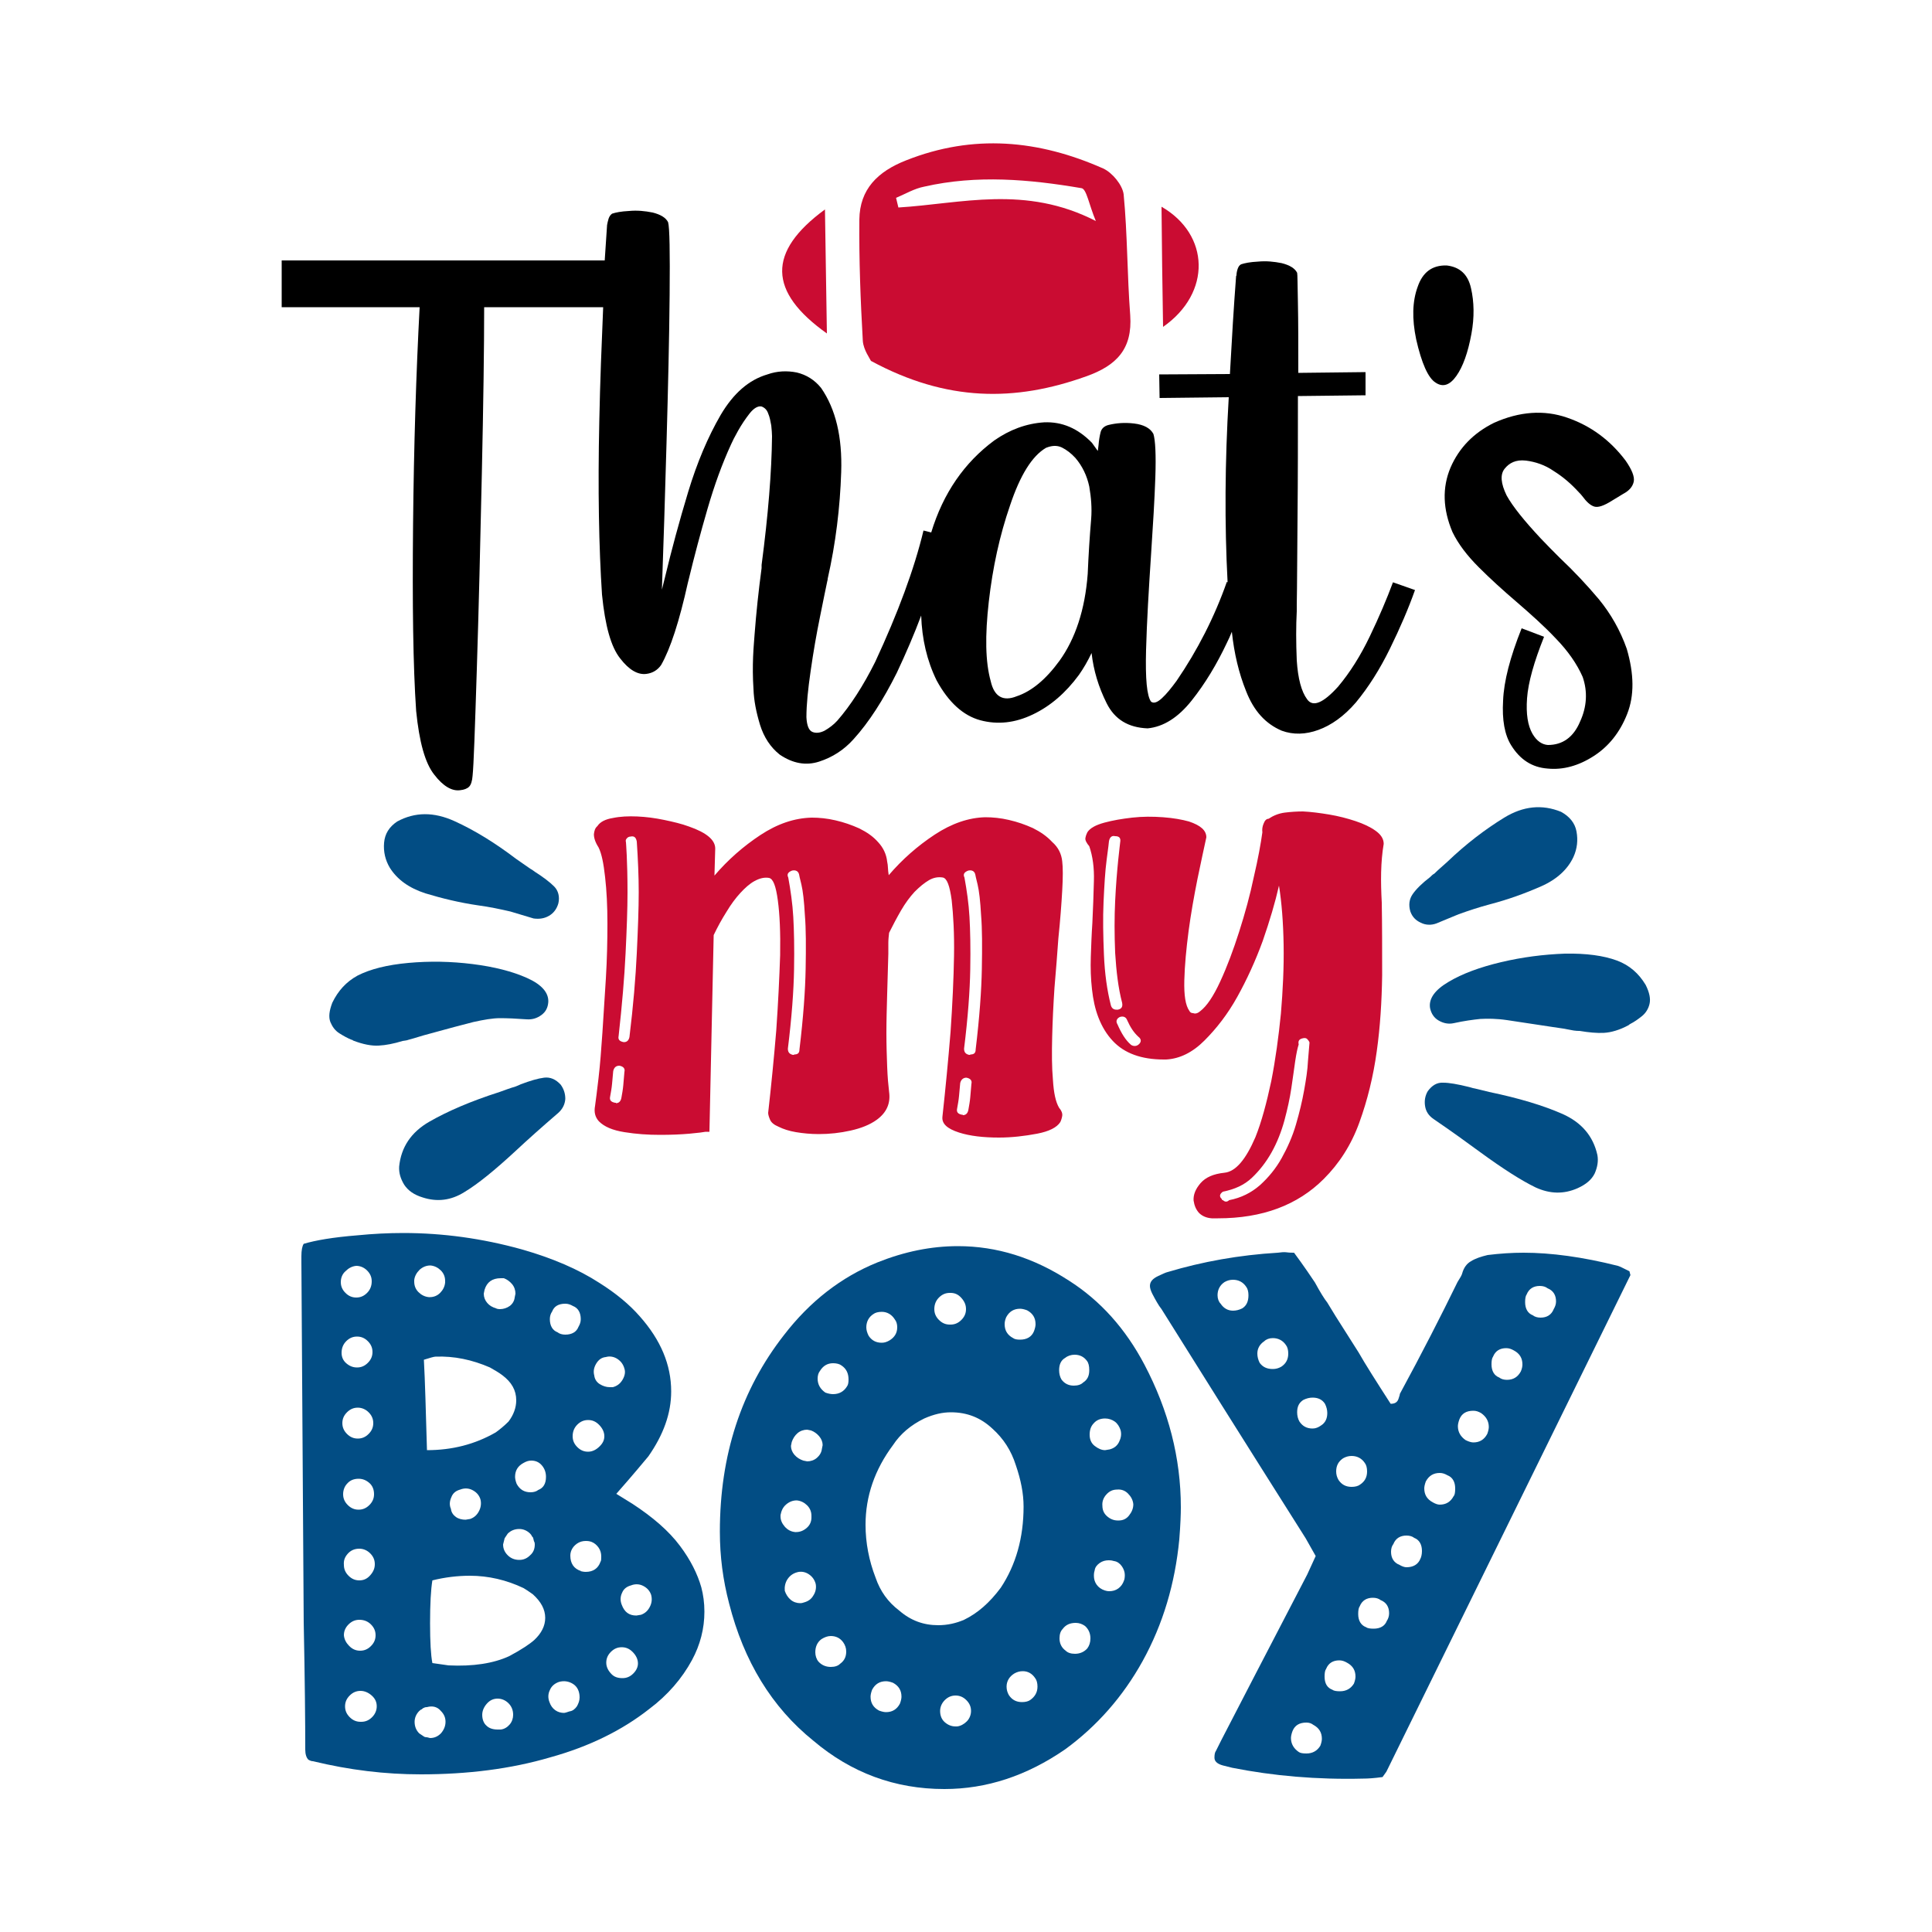 <?xml version="1.0" encoding="utf-8"?>
<!-- Generator: Adobe Illustrator 22.0.0, SVG Export Plug-In . SVG Version: 6.00 Build 0)  -->
<svg version="1.1" id="Layer_1" xmlns="http://www.w3.org/2000/svg" xmlns:xlink="http://www.w3.org/1999/xlink" x="0px" y="0px"
	 viewBox="0 0 500 500" style="enable-background:new 0 0 500 500;" xml:space="preserve">
<style type="text/css">
	.st0{fill:#024D84;}
	.st1{fill:#CA0C32;}
</style>
<g>
	<path class="st0" d="M137.2,224.8c0.4,0.2,0.8,0.5,1.2,0.8c2.2,1.4,3.9,2.7,5,3.8s1.5,2.7,1.1,4.4c-0.4,1.4-1.2,2.5-2.4,3.2
		c-1.2,0.7-2.5,0.9-4,0.7l-6-1.8c-2.6-0.6-5.4-1.2-8.4-1.6c-4.8-0.7-9.3-1.8-13.6-3.1c-4.3-1.4-7.3-3.6-9.2-6.6
		c-1.2-2-1.7-4.2-1.5-6.5c0.2-2.3,1.3-4.1,3.4-5.5c4.6-2.5,9.5-2.5,14.8-0.1s10.6,5.7,16,9.8C134.8,223.1,136,224,137.2,224.8z
		 M133.4,281.2c0.5-0.2,1-0.4,1.4-0.6c2.4-0.9,4.4-1.5,6-1.7c1.6-0.2,3,0.4,4.3,1.8c0.8,1.1,1.2,2.3,1.2,3.7
		c-0.1,1.4-0.7,2.6-1.8,3.6c-4.3,3.7-8,7-11.1,9.9c-5.3,4.9-9.7,8.5-13.2,10.6c-3.5,2.2-7.1,2.6-10.8,1.4c-2.3-0.7-3.8-1.8-4.8-3.3
		c-0.9-1.5-1.4-3-1.3-4.7c0.5-5,3.1-8.9,7.8-11.6c4.7-2.7,10.7-5.3,18.2-7.7C130.7,282.1,132,281.6,133.4,281.2z M92.5,252.5
		c3.3-1.7,7.7-2.8,13.2-3.3c5.5-0.5,11-0.4,16.6,0.3c5.6,0.7,10.3,1.9,14.1,3.6c3.8,1.7,5.6,3.8,5.5,6.2c-0.1,1.5-0.7,2.6-1.8,3.4
		c-1.1,0.8-2.3,1.2-3.8,1.1c-2.7-0.2-5-0.3-6.9-0.3c-1.9,0-4.2,0.4-6.9,1c-2.7,0.7-6.6,1.7-11.6,3.1c-1.6,0.4-3.3,1-5.2,1.5
		c-0.5,0.2-1,0.2-1.5,0.3c-2.3,0.7-4.3,1.1-6.2,1.2c-1.8,0.1-4-0.3-6.6-1.3c-0.1-0.1-0.2-0.2-0.4-0.2c-1-0.4-2.1-1-3.2-1.7
		c-1.1-0.7-1.8-1.7-2.3-2.9c-0.5-1.3-0.3-2.9,0.5-5C87.5,256.4,89.6,254.1,92.5,252.5z"/>
	<g>
		<g>
			<g>
				<path class="st0" d="M182.3,417.1c0,4.4-1.1,8.6-3.2,12.5c-2.6,4.8-6.3,9.1-11.1,12.7c-7,5.5-15.5,9.7-25.6,12.5
					c-10.2,3-21.4,4.4-33.5,4.4c-9.2,0-18.4-1.1-27.9-3.4c-0.3,0-0.7-0.1-1.2-0.4c-0.5-0.5-0.8-1.4-0.8-2.6c0-7.1-0.1-18.1-0.4-32.9
					l-0.6-93.2v-1.6c0-1.5,0.2-2.6,0.6-3.2c3-0.9,7.6-1.7,13.9-2.2c4-0.4,8-0.6,11.9-0.6c10.2,0,20.4,1.4,30.5,4.2
					c8.1,2.3,14.8,5.2,20.2,8.7c4.3,2.7,7.8,5.6,10.5,8.7c5.4,6.1,8.1,12.5,8.1,19.4c0,5.7-2,11.2-5.9,16.8
					c-1.1,1.3-3.8,4.6-8.3,9.7l4.2,2.6c5.2,3.4,9.4,7,12.3,10.9c2.7,3.6,4.5,7.2,5.5,10.7C182,412.7,182.3,414.8,182.3,417.1z
					 M88.2,331.8c0,1.1,0.4,2,1.2,2.8c0.8,0.8,1.7,1.2,2.8,1.2c1.1,0,2-0.4,2.8-1.2c0.8-0.8,1.2-1.8,1.2-3c0-1.1-0.4-2-1.2-2.8
					c-0.8-0.8-1.8-1.2-2.8-1.2c-1.1,0.1-2,0.6-2.8,1.4C88.6,329.7,88.2,330.7,88.2,331.8z M88.4,350.1c0,1.1,0.4,2,1.2,2.7
					c0.8,0.7,1.7,1.1,2.8,1.1c1.1,0,2-0.4,2.8-1.2c0.8-0.8,1.2-1.7,1.2-2.8c0-1.1-0.4-2-1.2-2.8c-0.8-0.8-1.7-1.2-2.8-1.2
					c-1.1,0-2,0.4-2.8,1.2C88.8,347.9,88.4,348.9,88.4,350.1z M88.6,368.3c0,1.1,0.4,2,1.2,2.8c0.8,0.8,1.7,1.2,2.8,1.2
					c1.1,0,2-0.4,2.8-1.2c0.8-0.8,1.2-1.7,1.2-2.8c0-1.1-0.4-2-1.2-2.8c-0.8-0.8-1.8-1.2-2.8-1.2c-1.1,0-2,0.4-2.8,1.2
					C89,366.3,88.6,367.2,88.6,368.3z M88.8,386.7c0,1.1,0.4,2,1.2,2.8c0.8,0.8,1.7,1.2,2.8,1.2c1.1,0,2-0.4,2.8-1.2
					s1.2-1.7,1.2-2.8c0-1.2-0.4-2.2-1.2-2.9c-0.8-0.7-1.7-1.1-2.8-1.1c-1.2,0-2.2,0.4-2.9,1.2C89.2,384.6,88.8,385.6,88.8,386.7z
					 M89,405c0,1.1,0.4,2,1.2,2.8c0.8,0.8,1.7,1.2,2.8,1.2c1.1,0,2-0.4,2.8-1.3c0.8-0.9,1.2-1.8,1.2-2.9c0-1.1-0.4-2-1.2-2.8
					c-0.8-0.8-1.8-1.2-2.8-1.2c-1.2,0-2.2,0.4-3,1.3C89.2,403,88.9,403.9,89,405z M89,423.2c0.1,1.1,0.6,2,1.4,2.8s1.7,1.2,2.8,1.2
					c1.1,0,2-0.4,2.8-1.2s1.2-1.7,1.2-2.8c0-1.1-0.4-2-1.2-2.8s-1.8-1.2-3-1.2c-1.1,0-2,0.4-2.8,1.2C89.4,421.2,89,422.1,89,423.2z
					 M97.5,441.6c0-1.1-0.4-2-1.3-2.8c-0.9-0.8-1.9-1.2-2.9-1.2c-1.1,0-2,0.4-2.8,1.2c-0.8,0.8-1.2,1.7-1.2,2.8c0,1.1,0.4,2,1.2,2.8
					c0.8,0.8,1.7,1.2,2.8,1.2h0.2c1.1,0,2-0.4,2.8-1.2C97.1,443.6,97.5,442.6,97.5,441.6z M107.2,331.3v0.4c0,1.1,0.4,2,1.1,2.7
					c0.7,0.7,1.6,1.2,2.7,1.3h0.2c1.1,0,2-0.4,2.7-1.1c0.7-0.7,1.2-1.6,1.3-2.7v-0.4c0-1.1-0.4-2-1.1-2.7c-0.7-0.7-1.6-1.2-2.7-1.3
					c-1.1,0-2,0.4-2.8,1.1C107.8,329.4,107.3,330.3,107.2,331.3z M115.3,445.6c0-1.1-0.4-2-1.2-2.8c-0.9-1.1-2.2-1.4-3.6-1
					c-0.4,0-0.7,0.1-0.8,0.2c-0.1,0-0.3,0.1-0.6,0.4c-0.1,0-0.3,0.1-0.6,0.4c-0.8,0.8-1.2,1.8-1.2,2.8c0,1.2,0.4,2.2,1.2,3l0.6,0.4
					l0.6,0.4c0.1,0.1,0.4,0.2,0.8,0.2l0.8,0.2c1.1,0,2-0.4,2.8-1.2C114.8,447.8,115.3,446.8,115.3,445.6z M131.6,367.9
					c1.3-1.7,2-3.6,2-5.5c0-2.6-1.2-4.7-3.6-6.5c-0.9-0.7-2-1.3-3.2-2c-4.6-2-9.3-3-14.1-2.8c-0.4,0-1.4,0.3-3,0.8
					c0.3,5.4,0.5,13.2,0.8,23.4c6.5,0,12.4-1.5,17.8-4.6C129.4,369.9,130.5,369,131.6,367.9z M141.1,418.7c0-2.2-1.1-4.2-3.2-6.1
					c-1.1-0.8-1.9-1.3-2.4-1.6c-4.4-2.1-9.1-3.2-13.9-3.2c-3.2,0-6.5,0.4-9.7,1.2c-0.4,2.4-0.6,6.1-0.6,11.1c0,4.8,0.2,8.3,0.6,10.3
					l4.2,0.6c6.3,0.3,11.6-0.5,15.7-2.4c3.2-1.7,5.4-3.2,6.5-4.2C140.1,422.7,141.1,420.8,141.1,418.7z M124.3,387.9
					c-0.4-1.1-1.1-1.8-2.1-2.3c-1-0.5-2.1-0.5-3.1-0.1c-1.1,0.3-1.9,0.9-2.3,2c-0.5,1.1-0.5,2.1-0.1,3c0.1,0.9,0.6,1.6,1.3,2.1
					c0.7,0.5,1.6,0.7,2.5,0.7l1.2-0.2c1.1-0.4,1.8-1.1,2.3-2.1C124.5,390,124.6,388.9,124.3,387.9z M132.8,443.8
					c0-1.2-0.4-2.2-1.2-3c-0.8-0.8-1.8-1.2-2.8-1.2c-1.1,0-2,0.4-2.8,1.3c-0.8,0.9-1.2,1.9-1.2,2.9c0,1.2,0.4,2.2,1.1,2.8
					c0.7,0.7,1.7,1,2.9,1h0.8c0.9-0.1,1.7-0.6,2.3-1.3C132.5,445.6,132.8,444.7,132.8,443.8z M128.4,338.6c0.1,0.1,0.5,0.2,1,0.2
					c0.9,0,1.8-0.3,2.5-0.8c0.7-0.5,1.2-1.3,1.3-2.2l0.2-1c0-0.9-0.3-1.8-0.9-2.5c-0.6-0.7-1.3-1.2-2.1-1.5h-0.8c-2.2,0-3.6,1-4.2,3
					l-0.2,1c0,0.9,0.3,1.7,0.9,2.4C126.7,337.9,127.4,338.3,128.4,338.6z M131.4,396.9l-0.4,0.6l-0.4,0.6l-0.2,0.8l-0.2,0.8
					c0,1.1,0.4,2,1.2,2.8c0.8,0.8,1.8,1.2,3,1.2c1.1,0,2-0.4,2.8-1.2c0.8-0.7,1.2-1.6,1.2-2.8c0-0.4-0.1-0.7-0.2-0.8l-0.2-0.8
					c0-0.1-0.1-0.3-0.4-0.6c0-0.1-0.1-0.3-0.4-0.6c-0.8-0.8-1.8-1.2-2.8-1.2C133.2,395.7,132.2,396.1,131.4,396.9z M141.3,382.2
					c0-1.2-0.4-2.2-1.1-3c-0.7-0.8-1.6-1.2-2.7-1.2c-0.7,0-1.3,0.2-2,0.6c-1.5,0.8-2.2,2-2.2,3.6c0,0.4,0.1,1,0.4,1.8
					c0.8,1.5,2,2.2,3.6,2.2c0.8,0,1.5-0.2,2-0.6C140.6,385.1,141.3,384,141.3,382.2z M150,439.3c0-1.6-0.6-2.8-1.7-3.5
					c-1.1-0.7-2.4-0.9-3.7-0.5c-1.1,0.4-1.9,1.1-2.3,2.1c-0.5,1-0.5,2.1-0.1,3.1c0.3,0.9,0.8,1.6,1.5,2.1c0.7,0.5,1.5,0.7,2.3,0.7
					c0.1,0,0.6-0.1,1.4-0.4c0.8-0.1,1.4-0.6,1.9-1.3C149.7,440.9,150,440.1,150,439.3z M142.3,341.4c0,1.7,0.7,2.9,2,3.4
					c0.5,0.4,1.2,0.6,2,0.6c1.7,0,2.9-0.7,3.4-2c0.4-0.7,0.6-1.3,0.6-2c0-1.7-0.7-2.9-2-3.4c-0.7-0.4-1.3-0.6-2-0.6
					c-1.8,0-2.9,0.7-3.4,2C142.5,340,142.3,340.6,142.3,341.4z M155.6,402.8c0-0.8-0.2-1.6-0.7-2.3c-0.5-0.7-1.1-1.2-1.9-1.5
					c-0.3-0.1-0.7-0.2-1.4-0.2c-0.8,0-1.6,0.2-2.3,0.7c-0.7,0.5-1.2,1.1-1.5,1.9c-0.1,0.3-0.2,0.7-0.2,1.2c0,2,0.9,3.4,2.8,4h-0.2
					c0.4,0.1,0.9,0.2,1.4,0.2c1.9,0,3.2-0.9,3.8-2.6C155.6,403.9,155.6,403.5,155.6,402.8z M156.4,371.7c0-1.1-0.5-2.1-1.4-3
					c-0.8-0.8-1.7-1.2-2.8-1.2c-1.1,0-2,0.4-2.8,1.2c-0.8,0.8-1.2,1.8-1.2,3c0,1.1,0.4,2,1.2,2.8c0.8,0.8,1.7,1.2,2.8,1.2
					c1.1,0,2.1-0.5,3-1.4C156,373.5,156.4,372.7,156.4,371.7z M153.8,356c0.1,0.9,0.6,1.7,1.4,2.2c0.8,0.5,1.7,0.8,2.6,0.8h0.8
					c1.1-0.3,1.9-0.9,2.5-1.9c0.6-1,0.8-2,0.5-2.9c-0.3-1.1-0.9-1.9-1.8-2.5c-0.9-0.6-2-0.8-3-0.5c-1.1,0.1-1.9,0.7-2.5,1.7
					C153.7,353.9,153.5,354.9,153.8,356z M165.1,430.5c0-1.1-0.5-2.1-1.4-3c-0.8-0.8-1.7-1.2-2.8-1.2c-1.1,0-2,0.4-2.8,1.2
					c-0.8,0.8-1.2,1.7-1.2,2.8c0,1.1,0.5,2.1,1.4,3c0.7,0.7,1.6,1,2.8,1c1.1,0,2-0.4,2.8-1.2C164.7,432.3,165.1,431.4,165.1,430.5z
					 M168.5,412.7c-0.4-1.1-1.1-1.8-2.1-2.3c-1-0.5-2.1-0.5-3.1-0.1c-1.1,0.3-1.9,0.9-2.3,1.9c-0.5,1-0.5,2.1-0.1,3.1
					c0.7,1.9,1.9,2.8,3.8,2.8l1.2-0.2c1.1-0.4,1.8-1.1,2.3-2.1C168.7,414.8,168.8,413.8,168.5,412.7z"/>
				<path class="st0" d="M305.6,390.1c0,1.8-0.1,4.5-0.4,8.3c-1.1,11.4-4.2,21.9-9.5,31.5c-5.1,9.2-11.8,16.8-20,22.8
					c-10,6.9-20.4,10.3-31.3,10.3c-12.8,0-24.1-4.2-33.9-12.5c-10.8-8.7-18-20.6-21.8-35.5c-1.6-6.1-2.4-12.2-2.4-18.6
					c0-19.8,5.5-36.7,16.6-50.9c6.7-8.7,14.8-15,24.2-18.8c7-2.8,13.9-4.2,20.8-4.2c10.1,0,19.6,3,28.7,8.9
					c8.2,5.2,14.7,12.5,19.6,21.8C302.4,365,305.6,377.3,305.6,390.1z M202,392.1v0.4c0,0.9,0.4,1.8,1.1,2.6
					c0.7,0.8,1.6,1.3,2.7,1.4h0.2c1.1,0,2-0.4,2.8-1.1c0.8-0.7,1.2-1.6,1.2-2.7v-0.4c0-1.1-0.4-2-1.1-2.7c-0.7-0.7-1.6-1.2-2.7-1.3
					c-1.1,0-2,0.4-2.8,1.1C202.6,390.1,202.2,391,202,392.1z M211.1,409.9c-0.3-1.1-0.9-1.9-1.8-2.5c-0.9-0.6-2-0.8-3-0.5
					c-1.1,0.3-1.9,0.9-2.5,1.8c-0.6,0.9-0.8,2-0.7,3c0.3,0.9,0.8,1.7,1.5,2.3c0.7,0.6,1.6,0.9,2.5,0.9c0.4,0,0.7-0.1,1-0.2
					c1.1-0.3,1.9-0.9,2.4-1.8C211.1,412,211.3,410.9,211.1,409.9z M207.9,378l1,0.2c0.9,0,1.8-0.3,2.5-0.9c0.7-0.6,1.2-1.4,1.3-2.3
					l0.2-1c0-0.8-0.3-1.6-0.9-2.3c-0.6-0.7-1.3-1.2-2.1-1.5l-1-0.2c-0.9,0-1.8,0.3-2.5,0.9c-0.7,0.6-1.2,1.4-1.5,2.3l-0.2,1
					c0,0.8,0.3,1.6,0.9,2.3C206.2,377.2,207,377.7,207.9,378z M219,427.4c0-0.9-0.3-1.7-0.8-2.4c-0.8-1.1-1.9-1.6-3.2-1.6
					c-0.8,0-1.6,0.3-2.4,0.8c-1.1,0.8-1.6,2-1.6,3.4c0,0.9,0.3,1.8,0.8,2.4c0.8,0.9,1.9,1.4,3.2,1.4c1.1,0,1.9-0.3,2.4-0.8
					C218.5,429.8,219,428.8,219,427.4z M219.6,357c0-1.6-0.6-2.8-1.8-3.6c-0.5-0.4-1.3-0.6-2.2-0.6c-1.5,0-2.6,0.7-3.4,2
					c-0.4,0.5-0.6,1.2-0.6,2c0,1.5,0.7,2.7,2,3.6c0.8,0.3,1.5,0.4,2,0.4c1.6,0,2.8-0.7,3.6-2C219.5,358.4,219.6,357.8,219.6,357z
					 M259,410.9c3.9-5.9,5.9-12.9,5.9-21c0-3.4-0.7-6.9-2-10.7c-1.2-3.8-3.2-6.9-6.1-9.5c-3-2.8-6.5-4.2-10.7-4.2
					c-2.2,0-4.4,0.5-6.9,1.6c-3.5,1.7-6.2,4-8.1,6.9c-4.7,6.3-7.1,13.2-7.1,20.6c0,4.7,0.9,9.3,2.6,13.7c1.2,3.5,3.2,6.3,6.1,8.5
					c3,2.6,6.3,3.8,10.1,3.8c2.4,0,4.6-0.5,6.7-1.4C253,417.5,256.1,414.8,259,410.9z M224.2,343.5c0,0.7,0.2,1.4,0.6,2.2
					c0.8,1.2,1.9,1.8,3.4,1.8c0.7,0,1.3-0.2,2-0.6c1.3-0.8,2-1.9,2-3.4c0-0.8-0.2-1.5-0.6-2c-0.8-1.3-2-2-3.4-2
					c-0.9,0-1.7,0.2-2.2,0.6C224.9,340.8,224.2,342,224.2,343.5z M233.3,439.1c0-1.6-0.7-2.8-2.2-3.6c-0.8-0.3-1.4-0.4-1.8-0.4
					c-1.6,0-2.8,0.7-3.6,2.2c-0.3,0.8-0.4,1.4-0.4,1.8c0,1.6,0.7,2.8,2.2,3.6c0.8,0.3,1.4,0.4,1.8,0.4c1.6,0,2.8-0.7,3.6-2.2
					C233.2,440.1,233.3,439.5,233.3,439.1z M241.8,338.8c0,1.1,0.4,2,1.2,2.8c0.8,0.8,1.7,1.2,2.8,1.2h0.2c1.1,0,2-0.4,2.8-1.2
					c0.8-0.8,1.2-1.7,1.2-2.8c0-1.1-0.4-2-1.2-2.9c-0.8-0.9-1.7-1.3-2.8-1.3h-0.2c-1.1,0-2,0.4-2.8,1.2S241.8,337.6,241.8,338.8z
					 M251.3,442.8c0-1.1-0.4-2-1.2-2.8c-0.8-0.8-1.7-1.2-2.8-1.2c-1.1,0-2,0.4-2.8,1.2c-0.8,0.8-1.2,1.8-1.2,2.8
					c0,1.2,0.4,2.2,1.2,2.9c0.8,0.7,1.7,1.1,2.8,1.1h0.4c0.9-0.1,1.8-0.6,2.5-1.3C250.9,444.8,251.3,443.8,251.3,442.8z M260,342.7
					c0,1.6,0.7,2.8,2.2,3.6c0.4,0.3,1,0.4,1.8,0.4c1.7,0,3-0.7,3.6-2.2c0.3-0.8,0.4-1.4,0.4-1.8c0-1.6-0.7-2.8-2.2-3.6
					c-0.8-0.3-1.4-0.4-1.8-0.4c-1.6,0-2.8,0.7-3.6,2.2C260.1,341.6,260,342.2,260,342.7z M268.5,436.5c0-0.9-0.2-1.7-0.6-2.2
					c-0.8-1.2-1.9-1.8-3.2-1.8c-0.8,0-1.5,0.2-2.2,0.6c-1.3,0.8-2,2-2,3.4c0,0.8,0.2,1.5,0.6,2.2c0.8,1.2,1.9,1.8,3.4,1.8
					c0.9,0,1.7-0.2,2.2-0.6C267.8,439.1,268.5,438,268.5,436.5z M274.1,354.6c0,0.9,0.2,1.7,0.6,2.4c0.8,1.1,1.9,1.6,3.2,1.6
					c1.1,0,1.9-0.3,2.4-0.8c1.1-0.7,1.6-1.7,1.6-3.2c0-1.1-0.2-1.9-0.6-2.4c-0.8-1.1-1.9-1.6-3.2-1.6c-0.9,0-1.8,0.3-2.4,0.8
					C274.6,352,274.1,353.1,274.1,354.6z M282.2,424c0-1.3-0.5-2.4-1.4-3.2c-0.7-0.5-1.5-0.8-2.4-0.8c-1.5,0-2.6,0.5-3.4,1.6
					c-0.5,0.5-0.8,1.3-0.8,2.4c0,1.3,0.5,2.4,1.6,3.2c0.5,0.5,1.3,0.8,2.4,0.8c1.3,0,2.4-0.5,3.2-1.4
					C281.9,425.9,282.2,425.1,282.2,424z M282,371.3c0,1.2,0.4,2.2,1.3,2.9c0.9,0.7,1.8,1.1,2.7,1.1l1.2-0.2
					c1.1-0.3,1.9-0.9,2.4-1.9c0.5-1,0.7-2,0.4-3.1c-0.3-0.9-0.8-1.7-1.5-2.2c-0.7-0.5-1.6-0.8-2.5-0.8c-1.2,0-2.2,0.4-2.9,1.2
					C282.3,369.1,282,370.1,282,371.3z M291.1,407.6c0-0.8-0.3-1.6-0.8-2.3c-0.5-0.7-1.2-1.2-2-1.3c-0.3-0.1-0.7-0.2-1.4-0.2
					c-0.8,0-1.6,0.2-2.3,0.7c-0.7,0.5-1.2,1.1-1.3,1.9c-0.1,0.3-0.2,0.7-0.2,1.4c0,0.8,0.2,1.6,0.7,2.3c0.5,0.7,1.2,1.2,2.1,1.5
					c0.3,0.1,0.7,0.2,1.2,0.2c0.8,0,1.6-0.2,2.3-0.7c0.7-0.5,1.2-1.2,1.5-2.1C291,408.8,291.1,408.3,291.1,407.6z M293.3,389.3
					c-0.1-1.1-0.6-2-1.4-2.8c-0.8-0.8-1.8-1.1-2.8-1c-1.1,0-2,0.4-2.8,1.3c-0.8,0.9-1.1,1.9-1,2.9c0,1.1,0.4,2,1.2,2.7
					c0.8,0.7,1.7,1.1,2.8,1.1h0.2c1.1,0,2-0.4,2.7-1.3C292.9,391.3,293.3,390.4,293.3,389.3z"/>
				<path class="st0" d="M422,329.9l-63.2,128.6l-1,1.4c-2.2,0.3-3.8,0.4-5,0.4c-12,0.3-23.3-0.7-33.9-2.8l-2.4-0.6
					c-1.5-0.4-2.2-1.1-2.2-2c0-0.8,0.1-1.4,0.4-1.8l1.4-2.8l8.9-17.2l13.3-25.6l2.2-4.8l-2.6-4.6c-16.7-26.4-29.1-46.2-37.3-59.3
					c-0.4-0.5-0.8-1.1-1.2-1.8c-0.4-0.7-0.8-1.4-1.2-2.2c-0.4-0.8-0.6-1.5-0.6-2c0-1.1,0.7-1.9,2.2-2.6c1.1-0.5,1.9-0.9,2.4-1
					c9-2.7,18.5-4.4,28.5-5c0.8-0.1,1.6-0.2,2.3-0.1c0.7,0.1,1.4,0.1,1.9,0.1c0.5,0.7,2.4,3.2,5.4,7.7c1.3,2.4,2.4,4.2,3.2,5.2
					l2.2,3.6l5.9,9.3c1.7,3,4.5,7.4,8.3,13.3c1.1,0,1.7-0.4,2-1.2c0.3-0.8,0.4-1.3,0.4-1.4c5.7-10.5,10.6-20.1,14.9-28.9
					c0.7-1.1,1.1-1.8,1.2-2.2c0.4-1.5,1.2-2.6,2.3-3.2c1.1-0.7,2.6-1.2,4.3-1.6c3.2-0.4,6.3-0.6,9.3-0.6c7.1,0,15.3,1.1,24.4,3.4
					c0.4,0.1,1.4,0.6,3,1.4l0.2,0.8V329.9z M323.1,335.2c0-0.9-0.2-1.7-0.6-2.2c-0.8-1.2-2-1.8-3.4-1.8c-0.8,0-1.5,0.2-2.2,0.6
					c-1.2,0.8-1.8,2-1.8,3.4c0,0.9,0.3,1.7,0.8,2.2c0.8,1.2,1.9,1.8,3.2,1.8c0.8,0,1.6-0.2,2.4-0.6
					C322.6,337.9,323.1,336.8,323.1,335.2z M333.4,350.3c0-0.9-0.2-1.7-0.6-2.2c-0.8-1.2-2-1.8-3.4-1.8c-0.9,0-1.7,0.3-2.2,0.8
					c-1.2,0.8-1.8,1.9-1.8,3.2c0,0.8,0.2,1.6,0.6,2.4c0.8,1.1,1.9,1.6,3.4,1.6c0.8,0,1.5-0.2,2.2-0.6
					C332.8,352.9,333.4,351.8,333.4,350.3z M342.1,450c0-1.6-0.7-2.8-2.2-3.6c-0.5-0.4-1.1-0.6-1.8-0.6c-1.8,0-3,0.7-3.6,2.2
					c-0.3,0.8-0.4,1.4-0.4,1.8c0,1.5,0.7,2.7,2,3.6c0.4,0.3,1.1,0.4,2,0.4c1.6,0,2.8-0.7,3.6-2C342,451,342.1,450.4,342.1,450z
					 M343.5,365.7c0-0.8-0.2-1.6-0.6-2.4c-0.7-1.1-1.8-1.6-3.2-1.6c-0.8,0-1.6,0.2-2.4,0.6c-1.1,0.7-1.6,1.7-1.6,3.2
					c0,0.9,0.2,1.7,0.6,2.4c0.8,1.2,1.9,1.8,3.4,1.8c0.8,0,1.5-0.3,2.2-0.8C343,368.2,343.5,367.1,343.5,365.7z M350.8,433.9
					c0-1.6-0.7-2.8-2.2-3.6c-0.7-0.4-1.3-0.6-2-0.6c-1.6,0-2.8,0.7-3.4,2.2c-0.3,0.4-0.4,1.1-0.4,2c0,1.8,0.7,2.9,2,3.4
					c0.4,0.3,1.1,0.4,2,0.4c1.6,0,2.8-0.7,3.6-2C350.7,434.9,350.8,434.3,350.8,433.9z M345.8,380.8c0,0.8,0.2,1.5,0.6,2.2
					c0.8,1.2,1.9,1.8,3.4,1.8c0.9,0,1.7-0.2,2.2-0.6c1.2-0.8,1.8-1.9,1.8-3.4c0-0.9-0.2-1.7-0.6-2.2c-0.8-1.2-2-1.8-3.4-1.8
					c-0.8,0-1.5,0.2-2.2,0.6C346.4,378.2,345.8,379.3,345.8,380.8z M359.5,417.5c0-1.6-0.7-2.8-2.2-3.4c-0.5-0.4-1.2-0.6-2-0.6
					c-1.6,0-2.8,0.7-3.4,2.2c-0.3,0.4-0.4,1.1-0.4,2c0,1.7,0.7,2.9,2,3.4c0.4,0.3,1.1,0.4,2,0.4c1.7,0,2.9-0.7,3.4-2
					C359.3,418.9,359.5,418.2,359.5,417.5z M368,401.4c0-1.7-0.7-2.9-2-3.4c-0.5-0.4-1.2-0.6-2-0.6c-1.6,0-2.8,0.7-3.4,2.2
					c-0.4,0.5-0.6,1.2-0.6,2c0,1.6,0.7,2.8,2.2,3.4c0.7,0.4,1.3,0.6,1.8,0.6c1.7,0,3-0.7,3.6-2.2C367.8,403,368,402.3,368,401.4z
					 M376.6,385.2c0-1.7-0.7-2.9-2-3.4c-0.7-0.4-1.3-0.6-2-0.6c-1.6,0-2.8,0.7-3.6,2.2c-0.3,0.8-0.4,1.4-0.4,1.8
					c0,1.6,0.7,2.8,2.2,3.6c0.7,0.4,1.3,0.6,1.8,0.6c1.6,0,2.8-0.7,3.6-2.2C376.5,386.9,376.6,386.2,376.6,385.2z M385.3,369.3
					c0-1.5-0.7-2.7-2-3.6c-0.7-0.4-1.3-0.6-2-0.6c-1.8,0-3,0.7-3.6,2.2c-0.3,0.8-0.4,1.4-0.4,1.8c0,1.5,0.7,2.7,2,3.6
					c0.8,0.4,1.5,0.6,2,0.6c1.6,0,2.8-0.7,3.6-2.2C385.2,370.3,385.3,369.7,385.3,369.3z M394,353.1c0-1.6-0.7-2.8-2.2-3.6
					c-0.7-0.4-1.3-0.6-2-0.6c-1.6,0-2.8,0.7-3.4,2.2c-0.3,0.4-0.4,1.1-0.4,2c0,1.7,0.7,2.9,2,3.4c0.5,0.4,1.2,0.6,2,0.6
					c1.6,0,2.8-0.7,3.6-2.2C393.9,354.2,394,353.6,394,353.1z M402.7,336.8c0-1.6-0.7-2.8-2.2-3.4c-0.5-0.4-1.2-0.6-2-0.6
					c-1.6,0-2.8,0.7-3.4,2.2c-0.3,0.4-0.4,1.1-0.4,2c0,1.7,0.7,2.9,2,3.4c0.5,0.4,1.2,0.6,2,0.6c1.6,0,2.8-0.7,3.4-2.2
					C402.5,338.1,402.7,337.5,402.7,336.8z"/>
			</g>
		</g>
		<g>
			<path d="M354.5,164.7c-2.4,5-5.1,9.3-8.2,13c-3.8,4.2-6.5,5.4-8,3.3c-1.5-2-2.4-5.4-2.7-10.1c-0.2-4.7-0.2-9,0-12.7
				c0-0.6,0-1.2,0-1.7c0.1-5,0.1-12.5,0.2-22.7c0.1-10.2,0.1-20.6,0.1-31.3l17.5-0.2v-6l-17.4,0.2c0-7.3,0-13.3-0.1-18.1
				c-0.1-4.8-0.1-7.4-0.2-7.8c-0.6-1.2-2-2-4-2.5c-2-0.4-4-0.6-6.1-0.4c-2.1,0.1-3.5,0.4-4.4,0.7c-0.4,0.2-0.7,0.6-0.9,1.2
				c-0.2,0.6-0.3,1.2-0.3,1.7c-0.1,0.1-0.1,0.1-0.1,0.2c-0.6,7.8-1.1,16.2-1.6,25.3l-18.3,0.1l0.1,6.1l17.9-0.2
				c-1,16.8-1.1,32.8-0.3,47.9l-0.2-0.1c-3.2,9.1-7.6,17.7-13,25.6c-1.4,1.9-2.6,3.4-3.8,4.5c-1.2,1.1-2.1,1.4-2.8,0.9
				c-1.1-1.5-1.5-5.9-1.3-13.4c0.2-7.4,0.7-15.7,1.3-24.8c0.5-7.5,0.9-14.1,1.1-19.9c0.2-5.8,0-9.6-0.5-11.2c-0.8-1.5-2.5-2.4-5-2.7
				c-2.5-0.3-4.7-0.1-6.7,0.4c-1.1,0.3-1.8,1-2,2c-0.2,0.8-0.4,1.9-0.5,3.2c-0.1,0.6-0.1,1.1-0.2,1.5c-0.5-0.7-1-1.4-1.5-2.1
				c-3.7-3.8-7.8-5.5-12.4-5.3c-4.6,0.3-8.9,1.9-12.9,4.7c-7.7,5.7-13.2,13.6-16.3,23.8l-2-0.5c-2.4,10-6.6,21.3-12.5,34
				c-3.1,6.2-6.4,11.3-9.8,15.2c-1,1.1-2.1,1.9-3.3,2.6c-1.2,0.6-2.3,0.7-3.2,0.3c-0.9-0.4-1.4-1.7-1.5-3.8c0-3.2,0.4-7.2,1.1-12
				c0.7-4.9,1.5-9.5,2.4-13.9c0.9-4.4,1.5-7.5,1.9-9.3c0.1-0.3,0.1-0.4,0.1-0.6c2.1-9.3,3.2-18.5,3.5-27.6s-1.4-16.3-5.2-21.8
				c-1.7-2.1-3.8-3.4-6.3-4c-2.5-0.5-5.1-0.4-7.6,0.5c-4.8,1.4-8.8,4.9-12.1,10.5c-3.3,5.7-6.1,12.3-8.4,19.9
				c-2.3,7.6-4.3,15-6,22.1l-0.8,3.2c0.4-11.1,0.8-23.8,1.2-38.1c0.4-14.3,0.7-27,0.8-38.2c0.1-11.1,0-17.4-0.4-18.8
				c-0.6-1.2-2-2-4-2.5c-2-0.4-4-0.6-6.1-0.4c-2.1,0.1-3.5,0.4-4.4,0.7c-0.4,0.3-0.7,0.7-0.9,1.3c-0.2,0.6-0.3,1.2-0.4,1.7v0.1
				c-0.2,3-0.4,6-0.6,9h-40c-0.5,0-0.9,0-1.4,0H72.9v12.1h35.7c-0.9,17-1.5,35.8-1.7,56.3c-0.2,20.6,0,36.6,0.8,48.2
				c0.8,8,2.3,13.5,4.7,16.5c2.3,3,4.6,4.3,6.7,4c1-0.1,1.8-0.4,2.3-0.9c0.5-0.5,0.8-1.5,0.9-2.8c0.3-2.8,0.6-12,1.1-27.6
				c0.5-15.6,0.9-32.5,1.3-50.7c0.4-18.2,0.6-32.5,0.6-43h30.8c-0.4,9.5-0.8,19.3-1,29.4c-0.4,17.9-0.1,32.9,0.7,45
				c0.8,8,2.3,13.5,4.7,16.5c2.3,3,4.6,4.3,6.8,4c1.6-0.2,2.9-1,3.8-2.3c2.4-4.2,4.7-11.3,6.9-21.2c0.1-0.4,0.2-0.8,0.3-1.2
				c1.4-5.8,3-11.8,4.8-18c1.8-6.2,3.8-11.7,6.1-16.7c0.3-0.7,0.9-1.9,1.8-3.5c0.9-1.6,1.9-3.1,3-4.5c1.1-1.4,2.2-2,3.1-1.8
				c0.8,0.3,1.4,0.9,1.7,1.8c0.4,0.9,0.6,2,0.8,3.1c0.1,1.1,0.2,2,0.2,2.8c-0.1,9.3-1,20.4-2.7,33.3c0,0.3,0,0.5,0,0.8
				c-0.8,6-1.4,11.7-1.8,17c-0.1,1.5-0.3,3.5-0.4,6c-0.1,2.5-0.1,5.3,0.1,8.3c0.1,3,0.7,6,1.7,9.3c1,3.2,2.7,5.8,5.1,7.7
				c3.4,2.3,6.8,2.9,10.2,1.8c3.4-1.1,6.4-3,8.9-5.8c4-4.4,7.7-10.2,11.2-17.2c2.4-5.1,4.5-10,6.3-14.8c0.2,6.1,1.5,11.7,4,16.8
				c3.1,5.7,6.9,9.1,11.3,10.3c4.5,1.2,9,0.7,13.6-1.5c4.6-2.2,8.5-5.6,11.9-10.2c1.2-1.7,2.3-3.6,3.3-5.7c0.5,4.5,1.8,8.8,3.9,13
				c2.1,4.2,5.6,6.3,10.6,6.5c4.1-0.4,7.9-2.8,11.4-7.2c3.5-4.4,6.5-9.4,9.1-14.9c0.5-1,0.9-1.9,1.3-2.9c0.6,5.6,1.8,10.7,3.7,15.4
				c2,5.1,5,8.4,9.2,10.2c3,1.1,6.2,1,9.5-0.2c3.3-1.2,6.6-3.5,9.7-7.1c3.3-4,6.2-8.6,8.8-13.9c2.6-5.3,4.8-10.4,6.5-15.2l-5.7-2
				C358.9,155,356.9,159.7,354.5,164.7z M282.4,134.2c-0.4,4.7-0.7,9.5-0.9,14.3c-0.7,9.3-3.2,16.8-7.3,22.5
				c-3.5,4.8-7.2,7.9-11.1,9.2c-3.5,1.4-5.8,0.1-6.7-3.9c-1.4-5-1.5-11.8-0.5-20.6c1-8.8,2.8-17.1,5.5-24.9
				c2.6-7.8,5.7-12.8,9.3-14.9c1.5-0.6,2.8-0.7,4.1-0.1c1.2,0.6,2.4,1.5,3.5,2.7c1.8,2.1,3,4.6,3.6,7.4
				C282.4,128.8,282.6,131.5,282.4,134.2z"/>
			<path d="M376.9,97.3c1.7-2.4,3-6,3.9-10.9c0.8-4.3,0.7-8.3-0.1-11.8c-0.8-3.6-2.9-5.5-6.3-5.9c-3.7-0.1-6.2,1.7-7.5,5.5
				c-1.4,3.8-1.5,8.3-0.4,13.6c1.4,6.2,3.1,10,5,11.2C373.4,100.3,375.2,99.7,376.9,97.3z"/>
			<path d="M394.9,119.2c2.4,0.3,4.9,1.1,7.2,2.7c2.4,1.5,4.5,3.3,6.5,5.5c0.3,0.3,0.6,0.6,0.9,1c1.1,1.5,2.1,2.4,3.1,2.7
				c1,0.3,2.5-0.2,4.7-1.6l2.8-1.7c1.5-0.8,2.4-1.8,2.7-3.1c0.3-1.3-0.5-3.2-2.1-5.5c-4-5.3-9-9-15.1-11.1c-6-2.1-12.4-1.6-18.9,1.3
				c-5.3,2.6-9.1,6.5-11.3,11.6c-2.2,5.2-2,10.8,0.5,16.7c1.5,3.1,3.8,6.1,6.8,9.1c3,3,6.2,5.9,9.7,8.9c3.7,3.2,7.2,6.3,10.3,9.6
				c3.1,3.2,5.4,6.5,6.9,9.9c1.3,3.8,1.1,7.7-0.7,11.6c-1.7,4-4.5,6-8.3,6c-1.5-0.1-2.9-1-4-2.9c-1.2-2.1-1.7-5.1-1.4-9.2
				c0.3-4.1,1.8-9.4,4.4-15.9l-5.8-2.2c-3,7.5-4.6,13.7-4.8,18.7c-0.3,5,0.4,8.9,2.1,11.6c2.3,3.7,5.4,5.7,9.4,6
				c4,0.4,8-0.7,11.9-3.2c3.9-2.5,6.8-6.1,8.7-10.9c1.9-4.8,1.8-10.4-0.1-16.9c-1.7-4.8-4.1-9-7.2-12.8c-3.2-3.8-6.5-7.3-10.1-10.7
				c-1.7-1.7-3.4-3.4-5-5.1c-4.2-4.5-7.2-8.2-8.8-11.1c-1.5-3.1-1.7-5.4-0.5-6.9S392.3,118.9,394.9,119.2z"/>
		</g>
		<g>
			<path class="st1" d="M274.9,222.9c0.2,1.6,0.2,4.1,0,7.6c-0.2,3.5-0.5,7.6-1,12.4c-0.3,4-0.6,8.3-1,12.7
				c-0.3,4.5-0.5,8.7-0.6,12.8c-0.1,4.1-0.1,7.8,0.2,11.1c0.2,3.3,0.7,5.7,1.6,7.2c0.6,0.7,0.9,1.4,0.8,2.1
				c-0.1,0.6-0.3,1.2-0.5,1.6c-0.9,1.4-2.9,2.4-6,3c-3.2,0.6-6.5,1-9.9,1c-4,0-7.5-0.4-10.3-1.3c-3.1-1-4.5-2.3-4.3-4.1
				c0.8-7.3,1.5-14.6,2.1-21.9c0.5-7.3,0.8-13.8,0.9-19.7c0.1-5.9-0.2-10.7-0.6-14.4c-0.5-3.7-1.2-5.7-2.3-5.9
				c-1.2-0.2-2.4,0-3.6,0.7c-1.2,0.7-2.4,1.7-3.7,3c-1.2,1.3-2.4,2.9-3.5,4.8c-1.1,1.9-2.1,3.8-3.1,5.8c-0.1,0.9-0.2,1.7-0.2,2.6
				c0,0.9,0,1.8,0,2.8c-0.1,3.4-0.2,6.9-0.3,10.4c-0.1,3.6-0.2,6.9-0.2,10.1c0,3.2,0.1,6.1,0.2,8.8c0.1,2.7,0.3,4.8,0.5,6.5
				c0.4,2.9-0.6,5.3-3.2,7.2c-1.8,1.3-4.1,2.2-6.8,2.8c-2.7,0.6-5.4,0.9-8.2,0.9c-2.1,0-4.1-0.2-5.9-0.5c-1.8-0.3-3.3-0.8-4.5-1.4
				c-1.2-0.5-1.9-1.1-2.2-1.8c-0.3-0.7-0.5-1.3-0.5-1.8c0.8-7.1,1.5-14.2,2.1-21.4c0.5-7.2,0.8-13.6,1-19.4
				c0.1-5.8-0.1-10.5-0.6-14.2c-0.5-3.7-1.2-5.6-2.3-5.8c-1.2-0.2-2.4,0.1-3.7,0.8c-1.3,0.7-2.5,1.8-3.7,3.1
				c-1.2,1.3-2.4,2.9-3.6,4.9c-1.2,1.9-2.3,3.9-3.3,6l-1.1,50.9h-1c-0.5,0.1-1.9,0.3-4.2,0.5c-2.3,0.2-4.8,0.3-7.6,0.3
				c-3.1,0-6.1-0.2-9.2-0.7s-5.2-1.4-6.6-2.8c-1-1.1-1.3-2.4-1-4c0.2-1.4,0.5-3.8,0.9-7.2c0.4-3.4,0.7-7.3,1-11.7
				c0.3-4.4,0.6-9.1,0.9-14.1c0.3-5,0.4-9.7,0.4-14.2c0-4.5-0.2-8.5-0.6-12c-0.4-3.6-0.9-6.1-1.7-7.7c-0.9-1.4-1.2-2.5-1.2-3.4
				c0.1-0.9,0.3-1.6,0.9-2.1c0.7-1.1,2.1-1.8,4-2.1c1.9-0.4,4-0.5,6.3-0.4c2.3,0.1,4.6,0.4,7,0.9c2.4,0.5,4.5,1,6.4,1.7
				c4.6,1.6,6.8,3.5,6.8,5.7l-0.2,7c3.5-4.1,7.5-7.6,11.9-10.5c4.4-2.9,8.8-4.4,13.3-4.5c1.9,0,4,0.2,6.1,0.7
				c2.2,0.5,4.2,1.2,6.2,2.1c2,1,3.6,2.1,4.9,3.6c1.3,1.4,2.1,3.1,2.3,5c0.1,0.5,0.2,1.1,0.2,1.6c0,0.5,0.1,1.2,0.2,1.9
				c3.5-4.1,7.5-7.6,11.9-10.5c4.4-2.9,8.8-4.4,13.1-4.5c1.9,0,4,0.2,6.1,0.7c2.2,0.5,4.2,1.2,6.2,2.1c2,1,3.6,2.1,5,3.6
				C273.9,219.3,274.7,221,274.9,222.9z M159.4,285.5c0.7,0,1.2-0.4,1.4-1.3c0.2-1.1,0.4-2.2,0.5-3.3c0.1-1.2,0.2-2.3,0.3-3.5
				c0.2-0.8-0.2-1.4-1.3-1.6c-0.9,0-1.4,0.5-1.6,1.4c-0.1,1.2-0.2,2.3-0.3,3.3c-0.1,1.1-0.3,2.2-0.5,3.3c-0.2,0.9,0.2,1.4,1.3,1.6
				H159.4z M161.5,269.7c0.7,0,1.2-0.4,1.4-1.3c1-8.2,1.6-15.4,1.9-21.7c0.3-6.3,0.5-11.6,0.5-15.8c0-4.2-0.2-8.6-0.5-13.1
				c-0.2-1.1-0.7-1.5-1.6-1.3c-0.4,0-0.8,0.2-1,0.5c-0.3,0.3-0.3,0.6-0.2,1c0,0.1,0.1,1.2,0.2,3.4c0.1,2.2,0.2,5.4,0.2,9.6
				c0,4.2-0.2,9.5-0.5,15.7c-0.3,6.2-0.9,13.3-1.8,21.4c-0.2,0.9,0.2,1.4,1.3,1.6H161.5z M205.5,272.9c1,0,1.4-0.4,1.4-1.3
				c1-8.3,1.5-15.3,1.6-20.9c0.1-5.7,0.1-10.3-0.2-13.9c-0.2-3.6-0.5-6.2-0.9-7.9c-0.4-1.6-0.6-2.5-0.6-2.6c-0.2-0.8-0.8-1.2-1.8-1
				c-1.1,0.4-1.4,1-1,1.8c0.6,3.3,1.1,6.7,1.3,10.2c0.2,3.5,0.3,8,0.2,13.6c-0.1,5.6-0.6,12.4-1.6,20.5c0,0.9,0.4,1.4,1.3,1.6H205.5
				z M249.2,288.6c0.7,0,1.2-0.4,1.4-1.3c0.2-1.1,0.4-2.2,0.5-3.3c0.1-1.2,0.2-2.3,0.3-3.5c0.2-0.8-0.2-1.4-1.3-1.6
				c-0.8,0-1.4,0.5-1.6,1.4c-0.1,1.2-0.2,2.3-0.3,3.3c-0.1,1.1-0.3,2.2-0.5,3.3c-0.2,0.9,0.2,1.4,1.3,1.6H249.2z M251.1,272.9
				c1,0,1.4-0.4,1.4-1.3c1-8.3,1.5-15.3,1.6-20.9c0.1-5.7,0.1-10.3-0.2-13.9c-0.2-3.6-0.5-6.2-0.9-7.9c-0.4-1.6-0.6-2.5-0.6-2.6
				c-0.2-0.8-0.8-1.2-1.8-1c-1.1,0.4-1.4,1-1,1.8c0.6,3.3,1.1,6.7,1.3,10.2c0.2,3.5,0.3,8,0.2,13.6c-0.1,5.6-0.6,12.4-1.6,20.5
				c0,0.9,0.4,1.4,1.3,1.6H251.1z"/>
			<path class="st1" d="M357.6,233.6c0.1,5.8,0.1,12.1,0.1,18.8c-0.1,6.7-0.5,13.3-1.4,19.7c-0.9,6.5-2.4,12.6-4.5,18.4
				c-2.1,5.8-5.2,10.6-9.2,14.6c-6.8,6.8-15.9,10.2-27.4,10.2h-1.6c-1.4-0.1-2.5-0.6-3.3-1.4c-0.8-0.9-1.2-1.9-1.4-3.2
				c-0.1-1.5,0.5-3,1.8-4.5c1.3-1.5,3.3-2.4,6.2-2.7c2.9-0.3,5.5-3.4,8-9.2c1.6-4,2.9-8.9,4.1-14.5c1.1-5.6,1.9-11.5,2.5-17.5
				c0.5-6,0.8-12,0.7-17.8c-0.1-5.8-0.5-10.9-1.2-15.3c-1,4.4-2.4,9.1-4.2,14.3c-1.9,5.2-4.1,10-6.6,14.5c-2.5,4.5-5.4,8.2-8.5,11.3
				c-3.1,3.1-6.4,4.7-9.9,4.9h-0.6c-5.8,0-10.2-1.6-13.2-4.8c-1.6-1.7-2.8-3.7-3.7-6c-0.9-2.3-1.4-4.7-1.7-7.4
				c-0.3-2.7-0.4-5.4-0.3-8.4c0.1-2.9,0.2-5.8,0.4-8.7c0.2-3.8,0.3-7.5,0.4-10.9c0.1-3.4-0.3-6.4-1.2-9c-0.7-0.8-1.1-1.6-1-2.1
				c0.1-0.6,0.3-1.1,0.5-1.5c0.7-1.1,2.2-1.9,4.4-2.5c2.2-0.6,4.6-1,7.2-1.3c2.7-0.3,5.3-0.3,8-0.1c2.7,0.2,4.9,0.6,6.7,1.1
				c3,1,4.5,2.3,4.5,4.1c-0.6,2.8-1.4,6.4-2.3,10.8c-0.9,4.5-1.7,9-2.3,13.5c-0.6,4.6-1,8.8-1.1,12.7c-0.1,3.9,0.3,6.5,1.3,7.9
				c0.2,0.4,0.5,0.6,1,0.6c0.5,0.2,1.1,0.1,1.8-0.5c1.7-1.3,3.4-3.8,5.2-7.7c1.8-3.9,3.4-8.2,4.9-12.9c1.5-4.7,2.8-9.4,3.8-14.2
				c1.1-4.7,1.8-8.6,2.2-11.5c-0.1-0.7,0-1.5,0.3-2.2c0.3-0.8,0.7-1.3,1.3-1.3c1.2-0.8,2.6-1.4,4.2-1.6c1.6-0.2,3.2-0.3,4.7-0.3
				c2.1,0.1,4.4,0.4,6.8,0.8c2.4,0.4,4.7,1,6.8,1.7c2.1,0.7,3.8,1.5,5.2,2.5c1.4,1,2.1,2.1,2.1,3.4
				C357.3,223.1,357.3,228.1,357.6,233.6z M289.3,261.3c1-0.2,1.3-0.8,1.1-1.8c-1-3.8-1.5-8.1-1.8-12.9c-0.2-4.8-0.2-9.3,0-13.4
				c0.2-4.2,0.5-7.7,0.8-10.7c0.3-2.9,0.5-4.4,0.5-4.5c0.2-1.1-0.2-1.6-1.3-1.6c-0.8-0.2-1.4,0.2-1.6,1.3c0,0.2-0.2,1.8-0.6,4.8
				c-0.4,3-0.6,6.6-0.8,10.9c-0.2,4.3-0.1,8.9,0.1,13.7c0.2,4.8,0.8,9.2,1.8,13.1c0.2,0.7,0.7,1.1,1.4,1.1H289.3z M293.7,270.7
				c0.4,0,0.8-0.2,1.1-0.5c0.6-0.6,0.6-1.3-0.2-1.9c-1.2-1.1-2.1-2.5-2.9-4.3c-0.3-0.8-1-1.1-1.9-0.8c-0.8,0.4-1.1,1.1-0.6,1.9
				c1,2.3,2.1,4.1,3.5,5.3C293,270.6,293.3,270.7,293.7,270.7z M316.5,310.6c0.5,0.5,1.1,0.5,1.6,0c3.1-0.6,5.7-1.9,8-3.9
				c2.2-2,4.1-4.3,5.6-7c1.5-2.7,2.8-5.6,3.7-8.7c0.9-3.1,1.6-6,2.1-8.8c0.5-2.8,0.9-5.3,1-7.6c0.2-2.2,0.3-3.8,0.4-4.8
				c-0.1-0.3-0.3-0.6-0.6-0.9c-0.3-0.3-0.7-0.3-1.1-0.2c-1,0.2-1.3,0.7-1.1,1.6c-0.3,0.9-0.6,2.3-0.9,4.3c-0.3,2-0.6,4.4-1,7
				c-0.4,2.7-1,5.4-1.8,8.4c-0.8,2.9-1.9,5.7-3.3,8.2c-1.4,2.5-3.1,4.7-5.1,6.6c-2,1.9-4.5,3-7.5,3.6c-0.9,0.6-1,1.3-0.3,1.9
				C316.2,310.5,316.3,310.6,316.5,310.6z"/>
		</g>
		<path class="st0" d="M374.5,223.1c4.9-4.7,9.9-8.5,14.8-11.5c4.9-3,9.8-3.5,14.7-1.5c2.2,1.2,3.6,2.9,4,5.1
			c0.4,2.2,0.2,4.4-0.8,6.6c-1.5,3.2-4.3,5.8-8.4,7.6c-4.1,1.8-8.5,3.4-13.1,4.6c-3,0.8-5.7,1.7-8.2,2.6l-5.8,2.4
			c-1.4,0.5-2.8,0.4-4-0.2c-1.3-0.6-2.2-1.5-2.7-2.9c-0.5-1.7-0.3-3.2,0.6-4.5s2.4-2.8,4.5-4.4c0.4-0.4,0.7-0.7,1.1-0.9
			C372.2,225.1,373.4,224.1,374.5,223.1z M385.4,282.6c7.7,1.6,14,3.5,19,5.7c4.9,2.2,7.9,5.7,9,10.6c0.3,1.6,0,3.2-0.7,4.8
			c-0.8,1.6-2.2,2.8-4.4,3.8c-3.6,1.6-7.2,1.5-10.9-0.2c-3.7-1.8-8.4-4.8-14.3-9.1c-3.4-2.5-7.4-5.4-12.1-8.6c-1.3-0.9-2-2-2.2-3.4
			c-0.2-1.3,0-2.6,0.7-3.8c1.1-1.5,2.4-2.3,4-2.2c1.6,0,3.7,0.4,6.2,1c0.4,0.1,0.9,0.2,1.5,0.4C382.7,281.9,384.1,282.3,385.4,282.6
			z M425.9,254.9c1,2,1.3,3.6,1,4.9c-0.3,1.3-1,2.4-2,3.2c-1,0.8-2,1.5-3,2c-0.2,0.1-0.3,0.2-0.4,0.3c-2.4,1.3-4.6,1.9-6.4,2
			c-1.8,0.1-3.9-0.1-6.3-0.5c-0.4,0-0.9,0-1.5-0.1c-2-0.4-3.8-0.7-5.4-0.9c-5.2-0.8-9.2-1.4-11.9-1.8c-2.7-0.4-5-0.4-6.9-0.3
			c-1.9,0.2-4.2,0.5-6.9,1.1c-1.4,0.3-2.7,0-3.9-0.7c-1.2-0.7-1.9-1.8-2.2-3.2c-0.4-2.4,1.2-4.7,4.8-6.8c3.5-2.1,8.1-3.8,13.6-5.1
			c5.5-1.3,11-2,16.5-2.2c5.5-0.1,10,0.5,13.5,1.8C421.7,249.8,424.1,251.9,425.9,254.9z"/>
		<g>
			<g>
				<path class="st1" d="M225.4,93.4c-0.2-0.5-1.9-2.8-2.1-5.1c-0.6-10.5-1-21-0.9-31.5c0.1-7.8,4.7-12.4,12.1-15.3
					c17.4-6.9,34.3-5.3,51,2.1c2.4,1.1,5,4.3,5.3,6.7c1,10.4,0.9,20.9,1.7,31.3c0.6,8.7-3.5,13-11.4,15.8
					C262.7,104,245,104,225.4,93.4z M231.9,51.2c0.2,0.8,0.4,1.7,0.6,2.5c16.3-1,32.8-5.9,51.1,3.5c-1.8-4.3-2.4-8.3-3.7-8.5
					c-13.5-2.3-27.1-3.5-40.7-0.4C236.6,48.8,234.3,50.2,231.9,51.2z"/>
			</g>
			<g>
				<path class="st1" d="M213.5,54.2c0.2,11.1,0.3,21.5,0.5,32.1C198.8,75.5,198.5,65.2,213.5,54.2z"/>
			</g>
			<g>
				<path class="st1" d="M301,84.6c-0.2-10.9-0.3-21-0.4-31.1C313.1,60.7,313.6,75.8,301,84.6z"/>
			</g>
		</g>
	</g>
</g>
</svg>
